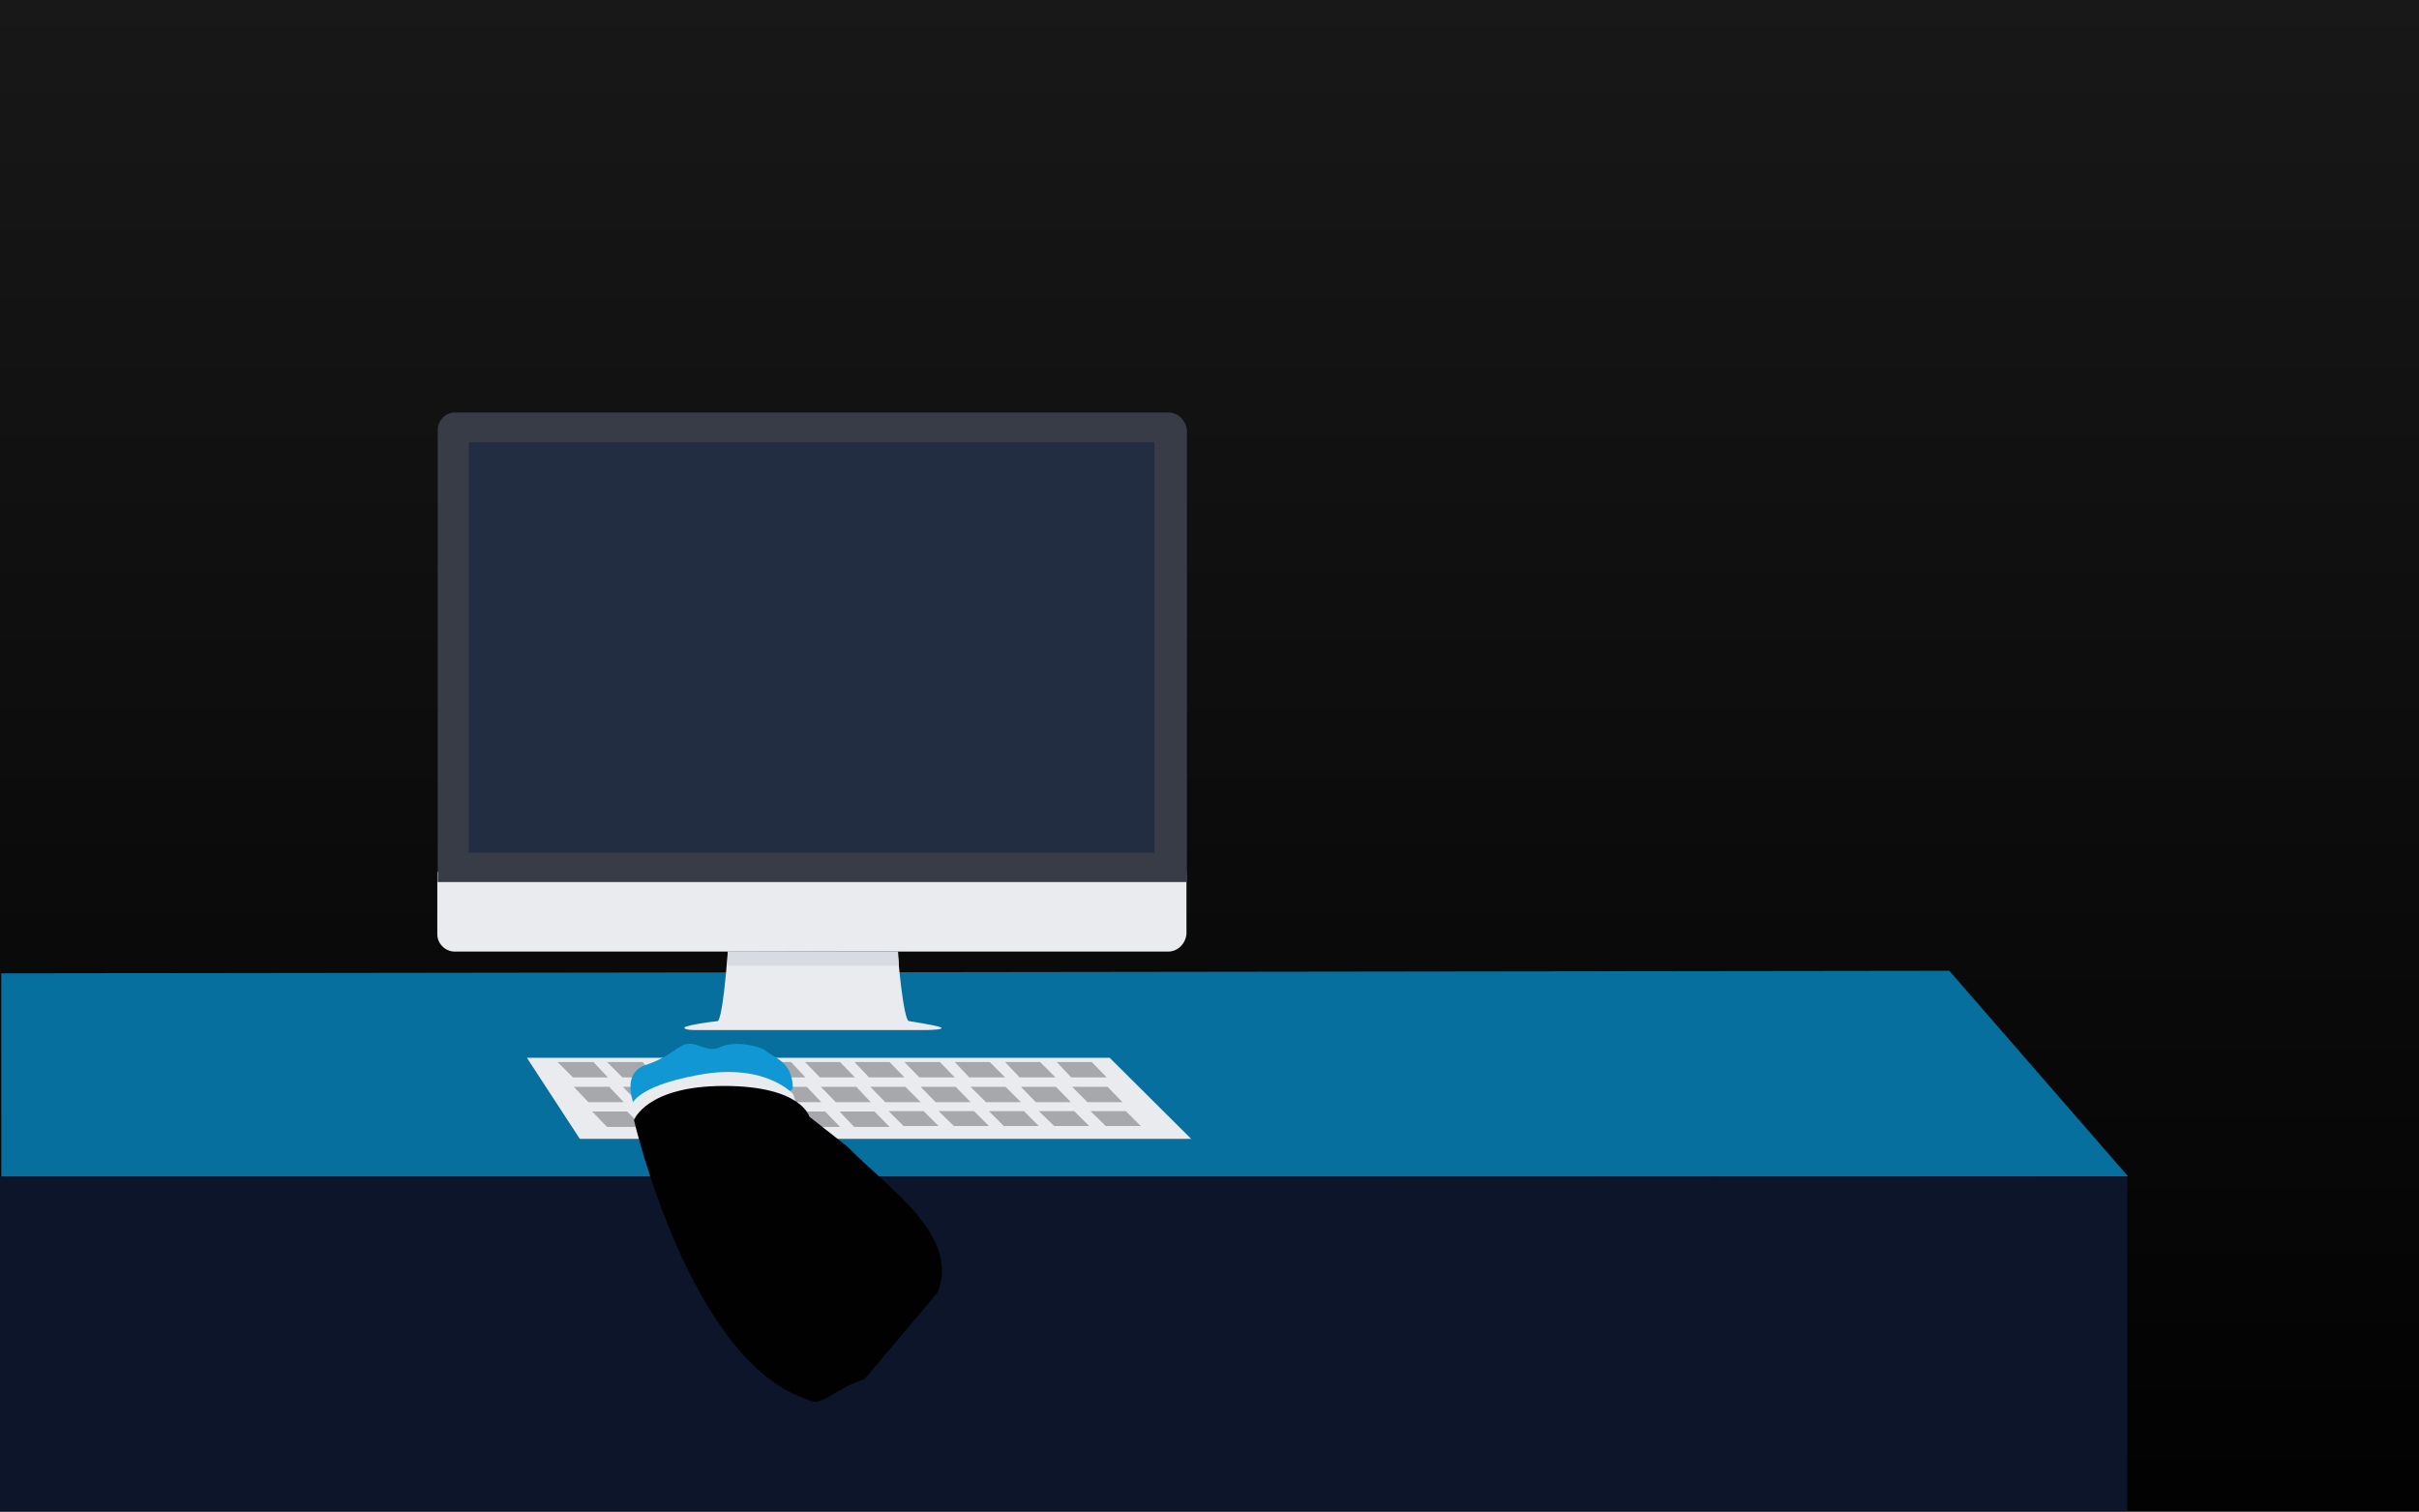 <svg xmlns="http://www.w3.org/2000/svg" viewBox="0 187.5 567 354.4" enable-background="new 0 187.5 567 354.4"><rect x="0" y="187.5" width="567" height="354.4" fill="#808080" stroke="none"/><defs><linearGradient id="0" gradientUnits="userSpaceOnUse" y1="553.49" x2="0" y2="185.53"><stop stop-color="#010101"/><stop offset="1" stop-color="#181818"/></linearGradient></defs><path fill="url(#0)" d="m0 187.5h567v354.4h-567z"/><path fill="#066f9e" d="m.3 463.9l498.5-.6-41.9-48.2-456.6.6z"/><g fill="#e9ebee"><path d="m102.5 391.9v14.6c0 2.3 1.9 4.1 4.1 4.1h167.2c2.3 0 4.1-1.9 4.3-4.1v-14.6h-175.6"/><path d="m220.6 428.5c.8-.3-7.5-1.6-7.5-1.6-1.4.1-2.7-16.2-2.7-16.2l-39.8-.1c-1.3 17-2.4 16.3-2.4 16.3-6.2.7-7.7 1.4-7.7 1.4-.6.8 3 .7 3 .7h53.7c4.2-.1 3.4-.5 3.4-.5"/></g><path fill="#d8dbe1" d="m210.5 410.6h-39.9l-.1 3.3h40.2z"/><path fill="#373c47" d="m273.8 284.2h-167.1c-2.3 0-4.1 1.9-4.1 4.1v101.9c0 2.3 0 4.1 0 4.1h175.6c0 0 0-1.9 0-4.1v-101.9c-.2-2.2-2.1-4.1-4.4-4.1"/><path fill="#222d41" d="m109.9 291.2h160.7v96.2h-160.7z"/><path fill="#e9ebee" d="m279.2 454.5h-143.3l-12.4-19h136.6z"/><g fill="#a6a8ac"><path d="m142.5 440.1h-8.2l-3.6-3.6h8.4z"/><path d="m154.1 440.1h-8.2l-3.6-3.6h8.3z"/><path d="m165.7 440.1h-8.4l-3.3-3.6h8.2z"/><path d="m177.2 440.1h-8.2l-3.4-3.6h8.2z"/><path d="m188.8 440.1h-8.2l-3.5-3.6h8.3z"/><path d="m200.4 440.1h-8.2l-3.5-3.6h8.2z"/><path d="m212 440.1h-8.3l-3.4-3.6h8.2z"/><path d="m146.2 445.9h-8.3l-3.4-3.6h8.3z"/><path d="m157.8 445.9h-8.3l-3.5-3.6h8.4z"/><path d="m169.4 445.9h-8.2l-3.5-3.6h8.1z"/><path d="m181 445.9h-8.3l-3.4-3.6h8.2z"/><path d="m192.5 445.9h-8.2l-3.4-3.6h8.2z"/><path d="m204.1 445.9h-8.2l-3.5-3.6h8.3z"/><path d="m215.8 445.9h-8.3l-3.5-3.6h8.2z"/><path d="m220 451.5h-8.2l-3.5-3.5h8.2z"/><path d="m223.8 440.1h-8.3l-3.5-3.6h8.3z"/><path d="m227.5 445.9h-8.2l-3.5-3.6h8.2z"/><path d="m231.8 451.5h-8.2l-3.6-3.5h8.3z"/><path d="m235.6 440.1h-8.4l-3.4-3.6h8.2z"/><path d="m239.3 445.9h-8.2l-3.6-3.6h8.2z"/><path d="m243.5 451.5h-8.2l-3.5-3.5h8.2z"/><path d="m247.4 440.1h-8.4l-3.4-3.6h8.2z"/><path d="m251 445.9h-8.2l-3.5-3.6h8.2z"/><path d="m255.3 451.5h-8.2l-3.6-3.5h8.3z"/><path d="m259.4 440.1h-8.3l-3.4-3.6h8.2z"/><path d="m263.1 445.9h-8.2l-3.6-3.6h8.3z"/><path d="m267.4 451.5h-8.2l-3.6-3.5h8.3z"/><path d="m150.6 451.7h-8.3l-3.5-3.6h8.2z"/><path d="m162.2 451.7h-8.4l-3.4-3.6h8.2z"/><path d="m173.6 451.7h-8.2l-3.4-3.6h8.3z"/><path d="m185.3 451.7h-8.2l-3.6-3.6h8.4z"/><path d="m196.9 451.7h-8.2l-3.6-3.6h8.3z"/><path d="m208.5 451.7h-8.3l-3.4-3.6h8.2z"/></g><path fill="#0c1529" d="m0 463.3h498.6v78.5h-498.6z"/><path fill="#1197d4" d="m149.4 448.4c0 0-4.7-8.9 1.9-11.2 6.4-2.1 7.8-5.1 10.4-5 2.4.1 4.5 2.1 7.1.8 3.3-1.6 9.2-.3 10.6.8 1.4 1.2 3.8 2 5.1 4 .6.8 1.4 2.8 1.3 4.8-.1 2.4-31.7 10.9-36.4 5.8"/><path fill="#e9ebee" d="m147.9 446.9l3.7 4.8 36.3-1.9-2-5.8c0 0-6.5-7.4-22.1-4.5-15.5 2.8-15.9 7.4-15.9 7.4"/><path fill="#010101" d="m219.8 490.5c5.2-13.4-11.3-24.1-21.2-34.2l-8.9-7c0 0-1.8-7.2-20-7.2s-21.1 8-21.1 8 13.1 56.7 40.7 65.5c3.2 2.1 6.1-2.5 13.3-4.7l17.2-20.4"/></svg>